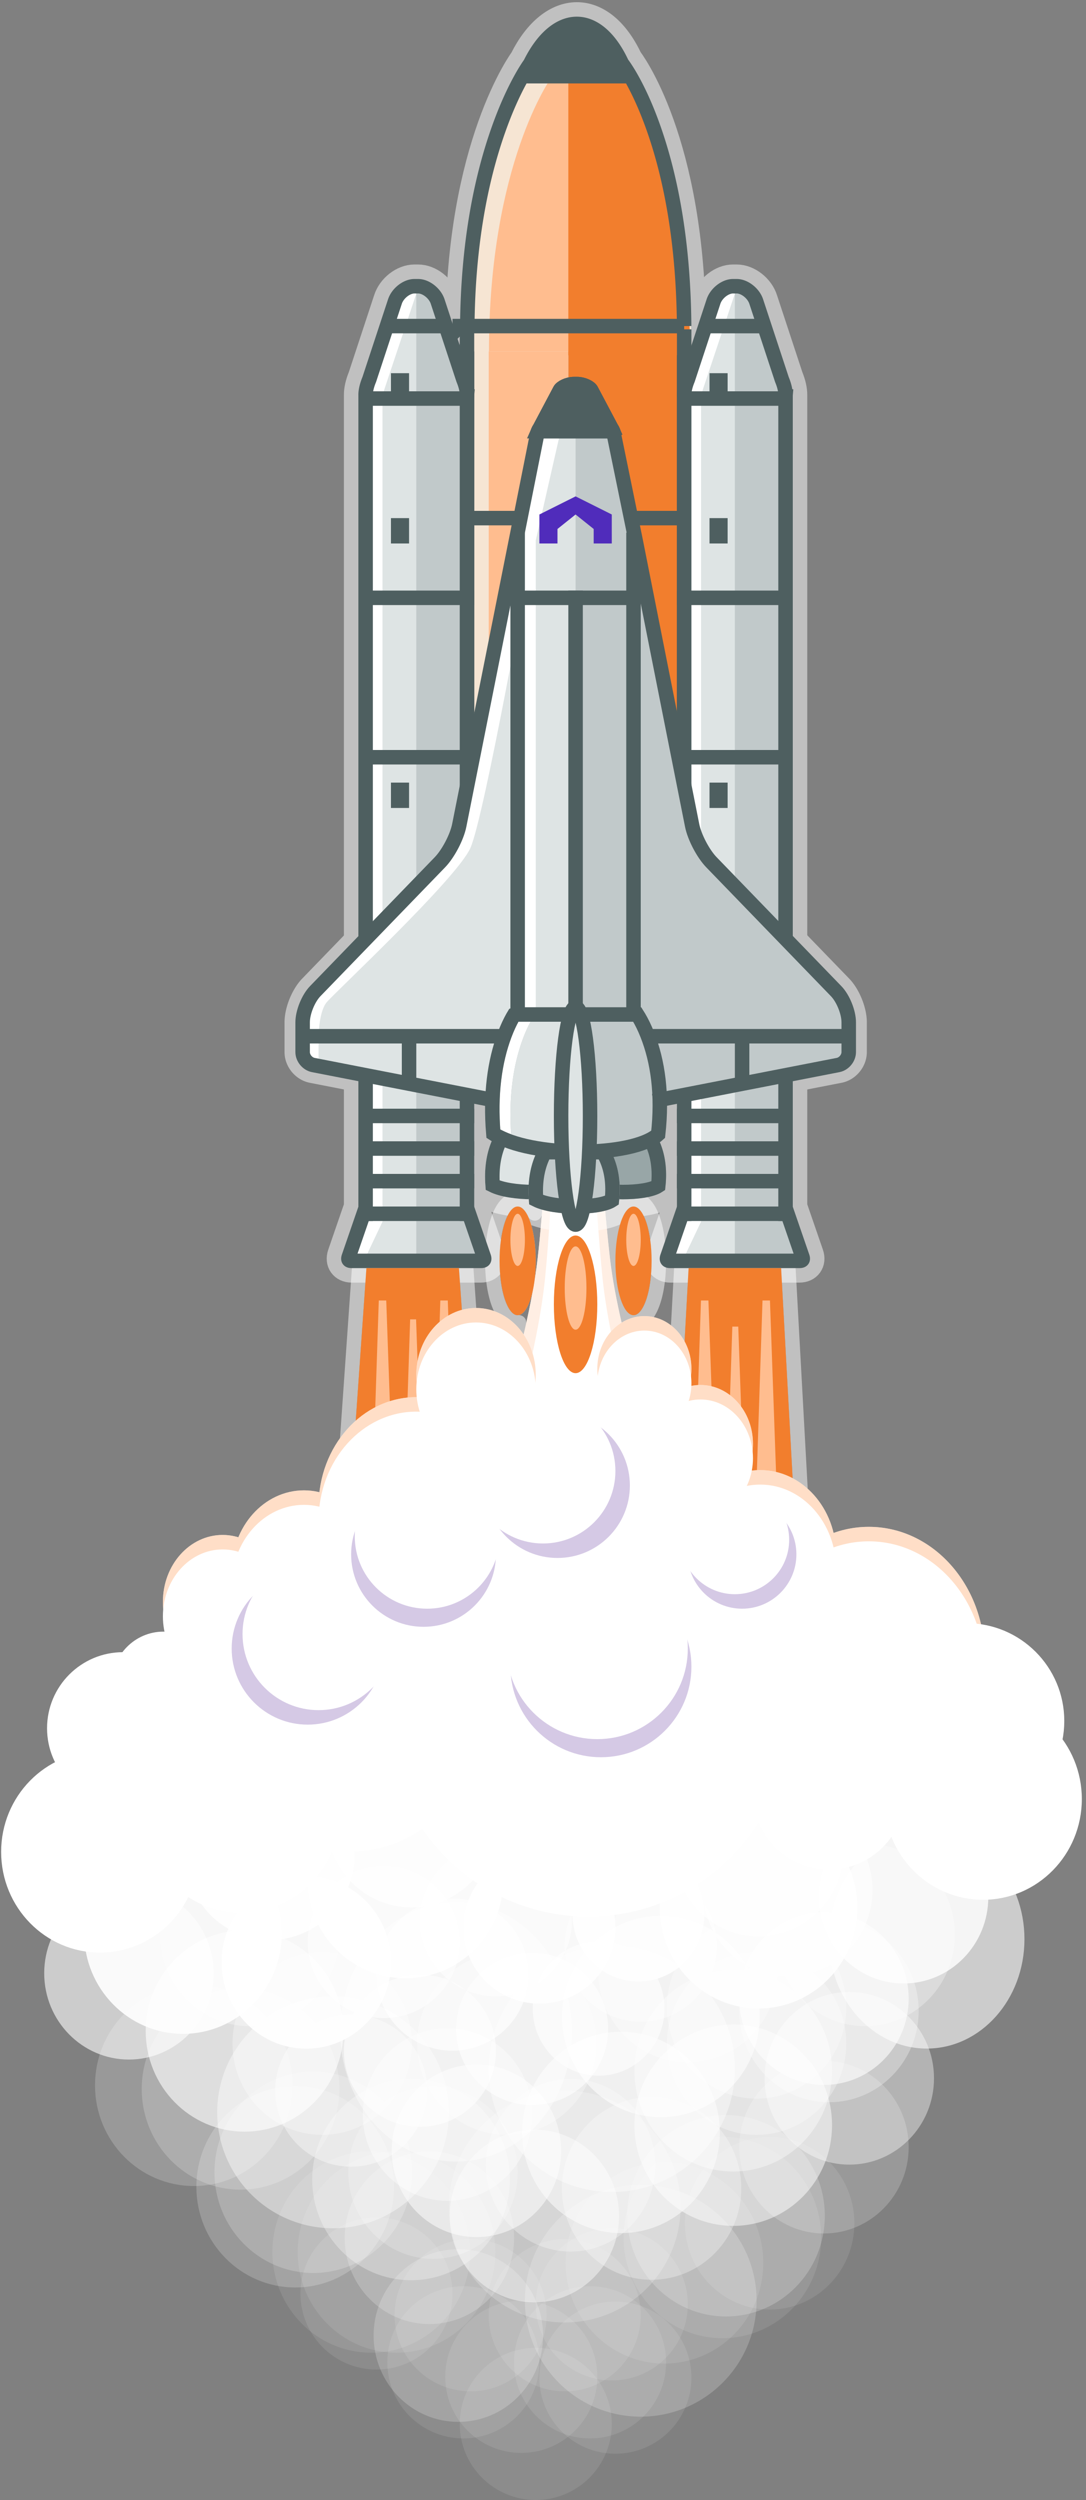 <svg xmlns="http://www.w3.org/2000/svg" width="300" height="690" xmlns:xlink="http://www.w3.org/1999/xlink"><rect width="100%" height="100%" fill="#808080" stroke="none"/><defs><path id="a" d="M147.633 349.652c.358-2.188.664-4.344.904-6.444 2.808-24.53 3.908-65.208 3.908-65.208h11.053s2.403 42.635 4.986 65.208C171.068 365.78 183 400 183 400h-49s9.17-25.223 13.235-48.022c-.885 4.219-2.45 7.022-4.235 7.022-2.761 0-5-6.716-5-15 0-8.284 2.239-15 5-15s5 6.716 5 15c0 2-.13 3.908-.367 5.652zM116.067 392h4.351L120 404.71h5.46l-.45-12.71H130l-3.223-46h-25.554L98 392h5.418L103 404.71h5.46l-.45-12.71h4.244l-.254 7.71h4.34l-.273-7.71zM175 359c-2.761 0-5-6.716-5-15 0-8.284 2.239-15 5-15s5 6.716 5 15c0 8.284-2.239 15-5 15zm15.223-13h25.554L219 404.71h-32l3.223-58.71z"/><path id="b" d="M24.904 6.452C25.858 5.098 29.029 4 32 4H33c2.971 0 6.146 1.101 7.098 2.452l6.812 9.144c1.747 1.88 1.37 3.404-.946 3.404H19.037c-2.313 0-2.696-1.52-.946-3.404l6.813-9.144z"/><path id="c" d="M54.48 208h17.946s4.746 5.508 3.3 16.327c-3.471 3.46-19.16 3.667-24.539 0C50.048 213.335 54.48 208 54.48 208z"/><path id="d" d="M79.48 208h17.946s4.746 5.508 3.3 16.327c-3.471 3.46-19.16 3.667-24.539 0C75.048 213.335 79.48 208 79.48 208z"/><path id="e" d="M66.507 212h18.086s4.783 5.508 3.326 16.327c-3.498 3.46-19.309 3.667-24.73 0C62.04 217.335 66.507 212 66.507 212z"/><path id="f" d="M69.874 2.78C70.644 1.243 73.201 0 75.598 0h.805c2.396 0 4.956 1.248 5.723 2.78l5.494 10.362c1.41 2.13 1.105 3.858-.762 3.858H65.143c-1.865 0-2.174-1.724-.763-3.858L69.874 2.78z"/></defs><g fill="none" fill-rule="evenodd"><path fill="#FFF" d="M152.445 282h11.053s2.403 42.635 4.986 65.208C171.068 369.78 183 404 183 404h-49s11.73-32.262 14.537-56.792c2.808-24.53 3.908-65.208 3.908-65.208z"/><path fill="#FFBD8F" d="M152.445 282h11.053s2.403 42.635 4.986 65.208C171.068 369.78 183 404 183 404h-49s11.73-32.262 14.537-56.792c2.808-24.53 3.908-65.208 3.908-65.208z" opacity=".5"/><path fill="#FFF" d="M153.681 294h8.797s1.912 38.441 3.969 58.794C168.503 373.147 178 404 178 404h-39s9.336-29.09 11.57-51.206c2.235-22.117 3.111-58.794 3.111-58.794z"/><g opacity=".5" stroke-linecap="round" stroke-linejoin="round" transform="translate(0 4)"><use fill="#FFF" xlink:href="#a"/><path stroke="#FFF" stroke-width="4" d="M147.71 330.907c-1.164-2.44-2.752-3.907-4.71-3.907-4.461 0-7 7.616-7 17s2.539 17 7 17c.122 0 .242-.005.36-.016a297.452 297.452 0 0 1-3.718 14.58 386.466 386.466 0 0 1-6.88 21.94 210.69 210.69 0 0 1-.642 1.813l-.975 2.683H185.815l-.927-2.658-.165-.48a410.291 410.291 0 0 1-2.164-6.534 457.75 457.75 0 0 1-5.135-17.056 333.403 333.403 0 0 1-3.564-13.822c-1.626-6.965-2.784-13.188-3.389-18.47-.757-6.616-1.545-15.357-2.344-25.703a1983.828 1983.828 0 0 1-1.887-27.081 2264.395 2264.395 0 0 1-.745-12.309l-.106-1.887h-14.89l-.053 1.946-.027.931a1321.785 1321.785 0 0 1-.423 12.071c-.386 9.755-.871 19.51-1.46 28.61-.261 4.018-.536 7.81-.825 11.349zm-29.612 70.804l-.097 2.934-.068 2.066h9.599l-.073-2.07-.377-10.641H132.145l-.15-2.14-3.223-46-.13-1.86H99.358l-.13 1.86-3.224 46-.15 2.14h5.496l-.35 10.645-.068 2.066h9.599l-.073-2.07-.104-2.93H118.098zM175 361c4.461 0 7-7.616 7-17s-2.539-17-7-17-7 7.616-7 17 2.539 17 7 17zm15.223-17h-1.893l-.104 1.89-3.223 58.711-.116 2.11h36.226l-.116-2.11-3.223-58.71-.104-1.891h-27.447z"/></g><g fill="#FFF" stroke="#FFF" opacity=".5" stroke-linecap="round" stroke-linejoin="round"><path stroke-width="8" d="M174.392 22.7c3.47 5.242 16.229 27.53 16.6 72.3H191v115.046h-4V98.065h-30V97h-29.659L131 210.046h-4V95h.085c.4-45.097 14.207-68.28 17.11-72.663-.434-.62-.15-1.615.896-2.74l6.813-9.145C152.858 9.098 156.029 8 159 8H160c2.971 0 6.146 1.101 7.098 2.452l6.812 9.144c1.284 1.382 1.42 2.572.483 3.105z"/><path stroke-width="8" d="M157 96h31v115.046h-31V96zm-22 0h22v115.046h-22V96zm-4 0h4v115.046h-4V96zm13.728-79.435c7.903-15.793 21.275-16.076 28.8-.094 0 0 17.472 22.255 17.472 75.529h-63.924c0-51.797 17.652-75.435 17.652-75.435z"/><path stroke-width="8" d="M127 95.338l-4.158-12.616c-.983-3.152-4.26-5.722-7.327-5.722h-1.03c-3.068 0-6.34 2.562-7.326 5.722l-7.032 21.336c-.77 1.87-1.14 3.587-1.127 4.942v224.056l-4.543 13.171c-.718 2.08.486 3.773 2.692 3.773h35.702c2.2 0 3.41-1.69 2.692-3.773L131 333.057V90.895h-4v4.442zM219 109c.012-1.356-.358-3.074-1.126-4.942l-7.032-21.336c-.983-3.152-4.26-5.722-7.327-5.722h-1.03c-3.068 0-6.34 2.562-7.326 5.722L191 95.34v-4.444h-4v242.16l-4.543 13.171c-.718 2.08.486 3.773 2.692 3.773h35.702c2.2 0 3.41-1.69 2.692-3.773L219 333.057V109z"/><path stroke-width="10" d="M170.481 130.118l-.608-8.808L175.14 147H177v6.916-2.39s12.95 73.008 16.854 81.578c.248.546.412 1.234.502 2.045.695 1.094 1.441 2.08 2.179 2.841l34.441 35.57c1.92 1.984 3.48 5.833 3.48 8.593v8.225c0 1.652-1.318 3.25-2.944 3.567L207 298.719V300h-4v-.502l-18.768 3.656c.1 3.296-.041 6.911-.52 10.846-.401.438-.883.852-1.436 1.242 1.144 2.698 2.254 7.07 1.45 13.085-1.862 1.856-7.24 2.776-12.656 2.664-.04.436-.09.881-.151 1.336-1.578 1.56-5.66 2.46-10.164 2.64-.53 1.942-1.125 3.033-1.755 3.033-.63 0-1.226-1.092-1.756-3.038-4.405-.184-8.706-1.046-11.055-2.635a35.66 35.66 0 0 1-.115-1.336c-4.681-.096-9.392-.964-11.887-2.664-.65-6.283.518-10.718 1.64-13.365a16.266 16.266 0 0 1-1.45-.962 80.478 80.478 0 0 1-.317-10.8L115 299.487V300h-4v-1.292l-24.455-4.763c-1.626-.317-2.945-1.915-2.945-3.567v-8.225c0-2.76 1.56-6.61 3.48-8.592l34.442-35.57c1.276-1.319 2.58-3.31 3.6-5.375.748-1.908 1.773-5.788 2.948-10.864l10.669-53.528c.943-5.114 1.727-9.437 2.261-12.402V147h1.969l5.131-25.748-.612 8.921 2.42-9.173h-1.765c-1.865 0-2.174-1.724-.763-3.858l5.494-10.363c.77-1.535 3.327-2.779 5.724-2.779h.805c2.396 0 4.956 1.248 5.723 2.78l5.494 10.362c1.41 2.13 1.105 3.858-.762 3.858h-1.775l2.398 9.118zm10.397 155.243c.134.354.269.72.402 1.098l-.126-1.82c-.151.398-.247.646-.276.722zM137 286.387h-.227l-.06.88c.095-.301.19-.594.287-.88z"/></g><g transform="translate(127 4)"><path fill="#F27E2D" d="M30 92h31v115.046H30z"/><path fill="#FFBD8F" d="M8 92h22v115.046H8z"/><path fill="#F6E5D3" d="M4 92h4v115.046H4z"/><path fill="#4E5F60" d="M4 62h56v4H4zM1 137h60v4H1z"/><path fill="#4E5F60" d="M4 91v115.046H0V91M64 91v115.046h-4V91"/><path fill="#F6E5D3" d="M17.728 17.565c7.903-15.793 21.275-16.076 28.8-.094C46.529 17.471 64 39.726 64 93H.076c0-51.797 17.652-75.435 17.652-75.435z"/><path fill="#FFBD8F" d="M25.252 17.489C31.858 4.232 41.505 4.712 46.305 18.73c0 0 12.77 27.272 15.357 74.269H8.076c0-51.797 17.176-75.511 17.176-75.511z"/><path fill="#F27E2D" d="M30 14.956c0-9.345 4.828-11.094 10.118-3.41 0 0 21.96 19.258 23.701 82.519H30v-79.11z"/><path stroke="#4E5F60" stroke-width="4" d="M61.992 86H2.085c.189-21.55 3.424-39.66 8.701-54.47 1.895-5.317 3.92-9.812 5.939-13.502.7-1.28 1.348-2.367 1.925-3.26.337-.523.57-.857.68-1.006l.107-.142.08-.16c7.208-14.404 18.437-14.504 25.202-.137l.097.205.14.178c.105.135.332.447.662.94a46.525 46.525 0 0 1 1.896 3.114c1.993 3.551 3.994 7.93 5.867 13.17 5.226 14.625 8.43 32.894 8.61 55.07zM0 86.076L.076 86H.001 0v.076z"/><use fill="#4E5F60" xlink:href="#b"/><path stroke="#4E5F60" stroke-width="4.84" d="M44.624 16.58H20.376l6.469-8.682.037-.052c.409-.58 2.857-1.426 5.12-1.426h.997c2.26 0 4.712.849 5.12 1.426l6.505 8.734z"/></g><path fill="#FFF" d="M115.661 79.386l-5.041 2.577L101.661 109v228.178L97 347h18.661z"/><path fill="#DEE4E4" d="M119.661 79.386l-4.64 1.605-9.36 28.009v228.178L101 347h18.661z"/><path fill="#C1C9CA" d="M115 79.386l5.041 2.577L129 109v228.178l4.661 9.822H115z"/><path fill="#4E5F60" d="M107 88h16v4h-16z"/><path stroke="#4E5F60" stroke-width="4" d="M100.445 335h29.11l4.097 11.88c.27.781.028 1.12-.8 1.12H97.148c-.83 0-1.071-.338-.801-1.12l4.097-11.88zm28.393-225h-27.676a1.948 1.948 0 0 1-.134-.56c-.13-1.094.185-2.766.948-4.621l.05-.135 7.032-21.336.01-.03c.732-2.35 3.252-4.318 5.417-4.318h1.03c2.162 0 4.687 1.974 5.417 4.317l7.043 21.367.05.135c.761 1.852 1.077 3.525.947 4.619a1.955 1.955 0 0 1-.134.562z"/><path fill="#4E5F60" d="M99 163h32v4H99zM99 207h32v4H99zM99 306h32v4H99zM99 315h32v4H99zM99 324h32v4H99z"/><path fill="#4E5F60" d="M103 109v228h-4V109zM131 90.896V337h-4V90.896M108 103h5v5h-5zM108 143h5v7h-5zM108 216h5v7h-5z"/><g><path fill="#FFF" d="M203.661 79.386l-5.041 2.577L189.661 109v228.178L185 347h18.661z"/><path fill="#DEE4E4" d="M207.661 79.386l-4.644 1.61L193.661 109v228.178L189 347h18.661z"/><path fill="#C1C9CA" d="M203 79.386l5.041 2.577L217 109v228.178l4.661 9.822H203z"/><path fill="#4E5F60" d="M195 88h16v4h-16z"/><path stroke="#4E5F60" stroke-width="4" d="M188.445 335h29.11l4.097 11.88c.27.781.028 1.12-.8 1.12h-35.703c-.83 0-1.071-.338-.801-1.12l4.097-11.88zm28.393-225h-27.676a1.948 1.948 0 0 1-.134-.56c-.13-1.094.185-2.766.948-4.621l.05-.135 7.032-21.336.01-.03c.732-2.35 3.252-4.318 5.417-4.318h1.03c2.162 0 4.687 1.974 5.417 4.317l7.043 21.367.05.135c.761 1.852 1.077 3.525.947 4.619a1.955 1.955 0 0 1-.134.562z"/><path fill="#4E5F60" d="M187 163h32v4h-32zM187 207h32v4h-32zM187 306h32v4h-32zM187 315h32v4h-32zM187 324h32v4h-32z"/><path fill="#4E5F60" d="M191 90.896V337h-4V90.896M219 109v228h-4V109zM196 103h5v5h-5zM196 143h5v7h-5zM196 216h5v7h-5z"/></g><g transform="translate(83 104)"><path fill="#FFF" d="M41.916 129.104c3.904-8.57 16.854-81.578 16.854-81.578v126.809l-3.869 7.052H0s.463-7.417 2.233-9.75c1.77-2.334 35.78-33.963 39.683-42.533z"/><path fill="#DEE4E4" d="M46.916 130.104c3.904-8.57 16.854-81.578 16.854-81.578v124.11l-8.51 9.75H5s0-7.051 2.233-9.75c2.234-2.698 35.78-33.962 39.683-42.532z"/><path fill="#FFF" d="M1 184h53v14l-53-9.275z"/><path fill="#C1C9CA" d="M110.854 129.104C106.95 120.534 94 47.526 94 47.526v126.809l3.869 7.052h54.901s-.463-7.417-2.233-9.75c-1.77-2.334-35.78-33.963-39.683-42.533zM151 184H98v14l53-9.275z"/><path fill="#DEE4E4" d="M5 184l51.346-1.804-3.705 17.594L5 188.725z"/><path fill="#FFF" d="M76 3.392l-5.942 1.664-10.563 40.051v131.169H76"/><path fill="#DEE4E4" d="M81.505 3.392l-7.397 1.704L65 45.156v129.788h15.991"/><path fill="#C1C9CA" d="M76 3.392l5.942 1.664 10.563 40.165v131.055H76z"/><use fill="#DEE4E4" xlink:href="#c"/><path stroke="#4E5F60" stroke-width="4" d="M55.54 210h15.853c.332.528.667 1.159.985 1.891 1.33 3.063 1.951 6.855 1.459 11.399-3.492 2.28-15.77 2.337-20.75-.165-.335-4.488.28-8.209 1.503-11.197.308-.749.63-1.391.95-1.928z"/><use fill="#98A6A7" xlink:href="#d"/><path stroke="#4E5F60" stroke-width="4" d="M80.54 210h15.853c.332.528.667 1.159.985 1.891 1.33 3.063 1.951 6.855 1.459 11.399-3.492 2.28-15.77 2.337-20.75-.165-.335-4.488.28-8.209 1.503-11.197.308-.749.63-1.391.95-1.928z"/><use fill="#C1C9CA" xlink:href="#e"/><path stroke="#4E5F60" stroke-width="4" d="M67.562 214h16.003c.336.53.675 1.162.997 1.897 1.339 3.06 1.965 6.848 1.47 11.388-3.527 2.286-15.92 2.344-20.944-.164-.338-4.485.281-8.202 1.514-11.187.31-.752.637-1.396.96-1.934z"/><path fill="#FFF" fill-rule="nonzero" d="M58.252 182.39c-2.524 6.753-3.776 15.176-3.045 25.328 9.923 5.58 34.82 5.444 41.704.343 1.052-10.27-.215-18.847-2.954-25.765A32.91 32.91 0 0 0 91.911 178H60.23c-.666 1.218-1.34 2.68-1.978 4.39z"/><path fill="#C1C9CA" fill-rule="nonzero" d="M61.454 182.662c-2.68 7.173-4.01 16.118-3.234 26.902 10.539 5.926 33.189 4.623 40.5-.795 1.117-10.907.389-18.76-2.52-26.107-.701-1.77-3.255-3.39-3.988-4.662H63.555c-.708 1.294-1.423 2.847-2.101 4.662z"/><path fill="#DEE4E4" fill-rule="nonzero" d="M61.454 182.662c-2.68 7.173-4.01 16.118-3.234 26.902 10.539 5.926 11.364 6.979 18.675 1.561 1.117-10.907 1.983-6.998-.926-14.345-.7-1.77.733-17.509 0-18.78H63.555c-.708 1.294-1.423 2.847-2.101 4.662z"/><path stroke="#4E5F60" stroke-width="4" d="M59.07 176h33.959c.14.22.29.462.449.729.79 1.335 1.585 2.945 2.332 4.83 2.927 7.394 4.234 16.564 2.996 27.518-7.02 6.371-35.21 6.534-45.52-.183-.916-10.903.376-19.955 3.085-27.204.728-1.949 1.504-3.604 2.274-4.967.148-.264.29-.505.424-.723z"/><use fill="#4E5F60" xlink:href="#f"/><path stroke="#4E5F60" stroke-width="4" d="M86.368 15H65.632c.089-.206.224-.464.416-.754l.1-.167L71.64 3.716l.02-.04C72.054 2.896 73.898 2 75.599 2h.805c1.698 0 3.546.899 3.936 1.676l5.514 10.403.1.167c.191.29.327.548.415.754z"/><path fill="#4E5F60" d="M58 59h36v4H58z"/><path fill="#502CBB" d="M86 43.5V38l-10-5v5l5 4v4h5v-2.5zM71 42l5-4v-5l-10 5v8h5v-4z"/><ellipse cx="76" cy="204" fill="#DEE4E4" stroke="#4E5F60" stroke-width="4" rx="4" ry="30"/><path fill="#4E5F60" d="M0 180h56v4H0zM62 43v133h-4V43M94 43v133h-4V43M78 59v115h-4V59"/><path fill="#4E5F60" d="M28 182h4v14h-4z"/><path stroke="#4E5F60" stroke-width="4" d="M52.6 199.5l-49.055-9.555C1.919 189.628.6 188.03.6 186.378v-8.225c0-2.76 1.56-6.61 3.48-8.592l34.442-35.57c2.303-2.38 4.697-6.949 5.344-10.194L65.1 17.252" stroke-linecap="square"/><path fill="#4E5F60" d="M152 180H96v4h56z"/><path fill="#4E5F60" d="M124 182h-4v14h4z"/><path stroke="#4E5F60" stroke-width="4" d="M99.457 199.5l49.055-9.555c1.627-.317 2.945-1.915 2.945-3.567v-8.225c0-2.76-1.56-6.61-3.48-8.592l-34.442-35.57c-2.303-2.38-4.693-6.943-5.34-10.196L92.502 44.751l-5.628-27.44" stroke-linecap="square"/></g><g transform="translate(98 333)"><ellipse cx="61" cy="27" fill="#F27E2D" rx="6" ry="19"/><ellipse cx="45" cy="15" fill="#F27E2D" rx="5" ry="15"/><ellipse cx="77" cy="15" fill="#F27E2D" rx="5" ry="15"/><path fill="#F27E2D" d="M3.223 17h25.554L32 63H0z"/><ellipse cx="61" cy="22.5" fill="#FFBD8F" rx="3" ry="11.5"/><ellipse cx="45" cy="9.2" fill="#FFBD8F" rx="2" ry="7.2"/><path fill="#FFBD8F" d="M6.637 25.934h2.059l1.764 49.777H5zM23.637 25.934h2.059l1.764 49.777H22zM15.301 31.145h1.637l1.402 39.566H14z"/><path fill="#F27E2D" d="M92.223 17h25.554L121 75.711H89z"/><path fill="#FFBD8F" d="M95.637 25.934h2.059l1.764 49.777H94zM112.637 25.934h2.059l1.764 49.777H111zM104.301 33.145h1.637l1.402 39.566H103z"/><ellipse cx="77" cy="9.2" fill="#FFBD8F" rx="2" ry="7.2"/></g><g><g fill="#FFF" transform="translate(45 361)"><ellipse cx="195" cy="96.203" rx="32" ry="35.797"/><ellipse cx="70" cy="54.814" rx="27" ry="30.203"/><ellipse cx="165" cy="68.237" rx="21" ry="23.492"/><ellipse cx="38.962" cy="72.669" rx="19.962" ry="22.331"/><ellipse cx="86.5" cy="18.458" rx="16.5" ry="18.458"/><ellipse cx="16.5" cy="81.102" rx="16.5" ry="18.458"/><ellipse cx="148.5" cy="37.475" rx="14.5" ry="16.22"/><ellipse cx="133" cy="16.78" rx="13" ry="14.542"/></g><g fill="#FFBD8F" opacity=".5" transform="translate(45 361)"><ellipse cx="195" cy="96.203" rx="32" ry="35.797"/><ellipse cx="70" cy="54.814" rx="27" ry="30.203"/><ellipse cx="165" cy="68.237" rx="21" ry="23.492"/><ellipse cx="38.962" cy="72.669" rx="19.962" ry="22.331"/><ellipse cx="86.5" cy="18.458" rx="16.5" ry="18.458"/><ellipse cx="16.5" cy="81.102" rx="16.5" ry="18.458"/><ellipse cx="148.5" cy="37.475" rx="14.5" ry="16.22"/><ellipse cx="133" cy="16.78" rx="13" ry="14.542"/></g></g><g fill="#FFF" transform="translate(0 365)"><circle cx="169.5" cy="58.5" r="31.5"/><circle cx="162.5" cy="108.5" r="55.5"/><ellipse cx="66.615" cy="135.121" rx="27.3" ry="27.794"/><ellipse cx="27.615" cy="146.121" rx="27.3" ry="27.794"/><ellipse cx="271.548" cy="131.548" rx="27.3" ry="27.794"/><ellipse cx="45.143" cy="99.889" rx="14.3" ry="14.559"/><ellipse cx="178" cy="16.78" rx="13" ry="14.542"/><ellipse cx="193.5" cy="37.475" rx="14.5" ry="16.22"/><ellipse cx="61.5" cy="81.102" rx="16.5" ry="18.458"/><ellipse cx="131.5" cy="18.458" rx="16.5" ry="18.458"/><ellipse cx="83.962" cy="72.669" rx="19.962" ry="22.331"/><ellipse cx="210" cy="68.237" rx="21" ry="23.492"/><circle cx="97" cy="112" r="34"/><circle cx="145.5" cy="48.5" r="28.5"/><circle cx="34" cy="112" r="21"/><ellipse cx="115" cy="54.814" rx="27" ry="30.203"/><circle cx="267" cy="110" r="27"/><ellipse cx="240" cy="96.203" rx="32" ry="35.797"/><circle cx="64.004" cy="109.004" r="21"/><circle cx="229" cy="130" r="21" transform="rotate(180 229 130)"/><circle cx="92" cy="218" r="32" opacity=".4"/><ellipse cx="209.548" cy="161.548" opacity=".9" rx="27.3" ry="27.794"/><ellipse cx="50.548" cy="168.548" opacity=".9" rx="27.3" ry="27.794"/><ellipse cx="176.365" cy="163.365" opacity=".9" rx="18.2" ry="18.529"/><ellipse cx="84.613" cy="176.613" opacity=".9" rx="23.4" ry="23.824"/><ellipse cx="113.613" cy="137.613" opacity=".8" rx="23.4" ry="23.824"/><ellipse cx="209.613" cy="145.613" opacity=".8" rx="23.4" ry="23.824"/><ellipse cx="171.548" cy="223.548" opacity=".5" rx="27.3" ry="27.794"/><circle cx="149" cy="167" r="21" opacity=".9"/><ellipse cx="249.613" cy="158.613" opacity=".8" rx="23.4" ry="23.824"/><ellipse cx="202.548" cy="221.548" opacity=".5" rx="27.3" ry="27.794"/><ellipse cx="131.613" cy="228.613" opacity=".5" rx="23.4" ry="23.824"/><ellipse cx="202.548" cy="206.548" opacity=".4" rx="27.3" ry="27.794"/><ellipse cx="234.613" cy="208.613" opacity=".4" rx="23.4" ry="23.824"/><ellipse cx="227.613" cy="227.613" opacity=".2" rx="23.4" ry="23.824"/><circle cx="169" cy="206" r="34" opacity=".4"/><circle cx="125" cy="180" r="21" opacity=".7"/><ellipse cx="256" cy="170.203" opacity=".6" rx="27" ry="30.203"/><circle cx="112" cy="154" r="27" opacity=".9"/><ellipse cx="126" cy="195.797" opacity=".4" rx="32" ry="35.797"/><circle cx="97.004" cy="212.004" r="21" opacity=".4"/><ellipse cx="182.548" cy="191.548" opacity=".6" rx="27.3" ry="27.794"/><ellipse cx="67.548" cy="195.548" opacity=".6" rx="27.3" ry="27.794"/><ellipse cx="165.365" cy="189.365" opacity=".6" rx="18.2" ry="18.529"/><ellipse cx="35.613" cy="179.613" opacity=".6" rx="23.4" ry="23.824"/><circle cx="147" cy="195" r="21" opacity=".6"/><ellipse cx="227.613" cy="186.613" opacity=".6" rx="23.4" ry="23.824"/><circle cx="116" cy="201" r="21" opacity=".6"/><ellipse cx="74.613" cy="146.613" opacity=".9" rx="23.4" ry="23.824"/><circle cx="177.004" cy="172.004" r="21" opacity=".4"/><circle cx="137" cy="165" r="21" opacity=".6"/><ellipse cx="217.613" cy="156.613" opacity=".6" rx="23.4" ry="23.824"/><circle cx="106" cy="171" r="21" opacity=".6"/><circle cx="156" cy="244" r="32" opacity=".2" transform="matrix(-1 0 0 1 312 0)"/><ellipse cx="81.548" cy="238.548" opacity=".2" transform="matrix(-1 0 0 1 163.096 0)" rx="27.3" ry="27.794"/><ellipse cx="53.548" cy="210.548" opacity=".2" transform="matrix(-1 0 0 1 107.096 0)" rx="27.3" ry="27.794"/><ellipse cx="118.613" cy="252.613" opacity=".2" transform="matrix(-1 0 0 1 237.225 0)" rx="23.4" ry="23.824"/><ellipse cx="200.548" cy="246.548" opacity=".2" transform="matrix(-1 0 0 1 401.096 0)" rx="27.3" ry="27.794"/><ellipse cx="183.548" cy="259.548" opacity=".1" rx="27.3" ry="27.794"/><ellipse cx="102.548" cy="256.548" opacity=".1" rx="27.3" ry="27.794"/><circle cx="156" cy="274" r="21" opacity=".1"/><ellipse cx="212.613" cy="248.613" opacity=".1" rx="23.4" ry="23.824"/><circle cx="130" cy="274" r="21" opacity=".1"/><ellipse cx="123.613" cy="218.613" opacity=".4" rx="23.4" ry="23.824"/><ellipse cx="119.613" cy="234.613" opacity=".2" rx="23.4" ry="23.824"/><circle cx="177" cy="270" r="32" opacity=".2" transform="matrix(-1 0 0 1 354 0)"/><ellipse cx="86.548" cy="234.548" opacity=".2" transform="matrix(-1 0 0 1 173.096 0)" rx="27.3" ry="27.794"/><ellipse cx="66.452" cy="211.548" opacity=".2" transform="matrix(-1 0 0 1 132.904 0)" rx="27.3" ry="27.794"/><ellipse cx="126.613" cy="279.613" opacity=".2" transform="matrix(-1 0 0 1 253.225 0)" rx="23.4" ry="23.824"/><ellipse cx="147.613" cy="246.613" opacity=".43" transform="matrix(-1 0 0 1 295.225 0)" rx="23.4" ry="23.824"/><ellipse cx="199.548" cy="252.548" opacity=".1" rx="27.3" ry="27.794"/><ellipse cx="109.548" cy="256.548" opacity=".1" rx="27.3" ry="27.794"/><ellipse cx="113.548" cy="236.548" opacity=".3" rx="27.3" ry="27.794"/><ellipse cx="180" cy="239" opacity=".3" rx="24.775" ry="25.223"/><ellipse cx="140" cy="199" opacity=".3" rx="24.775" ry="25.223"/><ellipse cx="190" cy="179" opacity=".3" rx="24.775" ry="25.223"/><ellipse cx="89" cy="199" opacity=".3" rx="24.775" ry="25.223"/><ellipse cx="69" cy="169" opacity=".3" rx="24.775" ry="25.223"/><ellipse cx="239" cy="169" opacity=".3" rx="24.775" ry="25.223"/><ellipse cx="209" cy="189" opacity=".3" rx="24.775" ry="25.223"/><ellipse cx="229" cy="190" opacity=".3" rx="24.775" ry="25.223"/><ellipse cx="209" cy="199" opacity=".3" rx="24.775" ry="25.223"/><circle cx="163" cy="287" r="21" opacity=".1"/><ellipse cx="157.613" cy="232.613" opacity=".3" rx="23.4" ry="23.824"/><circle cx="148" cy="304" r="21" opacity=".1"/><circle cx="144" cy="291" r="21" opacity=".1"/><circle cx="128" cy="287" r="21" opacity=".1"/><circle cx="104" cy="268" r="21" opacity=".1"/><circle cx="169" cy="271" r="21" opacity=".1"/><circle cx="170" cy="291.225" r="21" opacity=".1"/></g><g transform="matrix(-1 0 0 1 220 386)"><circle cx="135" cy="69" r="21" fill="#D5C9E5" transform="matrix(-1 0 0 1 270 0)"/><circle cx="132" cy="65" r="21" fill="#FFF" transform="matrix(-1 0 0 1 264 0)"/><circle cx="66" cy="24" r="20" fill="#D5C9E5" transform="matrix(-1 0 0 1 132 0)"/><circle cx="70" cy="20" r="20" fill="#FFF" transform="matrix(-1 0 0 1 140 0)"/><circle cx="54" cy="74" r="25" fill="#D5C9E5" transform="matrix(-1 0 0 1 108 0)"/><circle cx="55" cy="69" r="25" fill="#FFF" transform="matrix(-1 0 0 1 110 0)"/><circle cx="15" cy="43" r="15" fill="#D5C9E5" transform="matrix(-1 0 0 1 30 0)"/><circle cx="17" cy="39" r="15" fill="#FFF" transform="matrix(-1 0 0 1 34 0)"/><circle cx="103" cy="43" r="20" fill="#D5C9E5" transform="matrix(-1 0 0 1 206 0)"/><circle cx="102" cy="38" r="20" fill="#FFF" transform="matrix(-1 0 0 1 204 0)"/></g></g></svg>